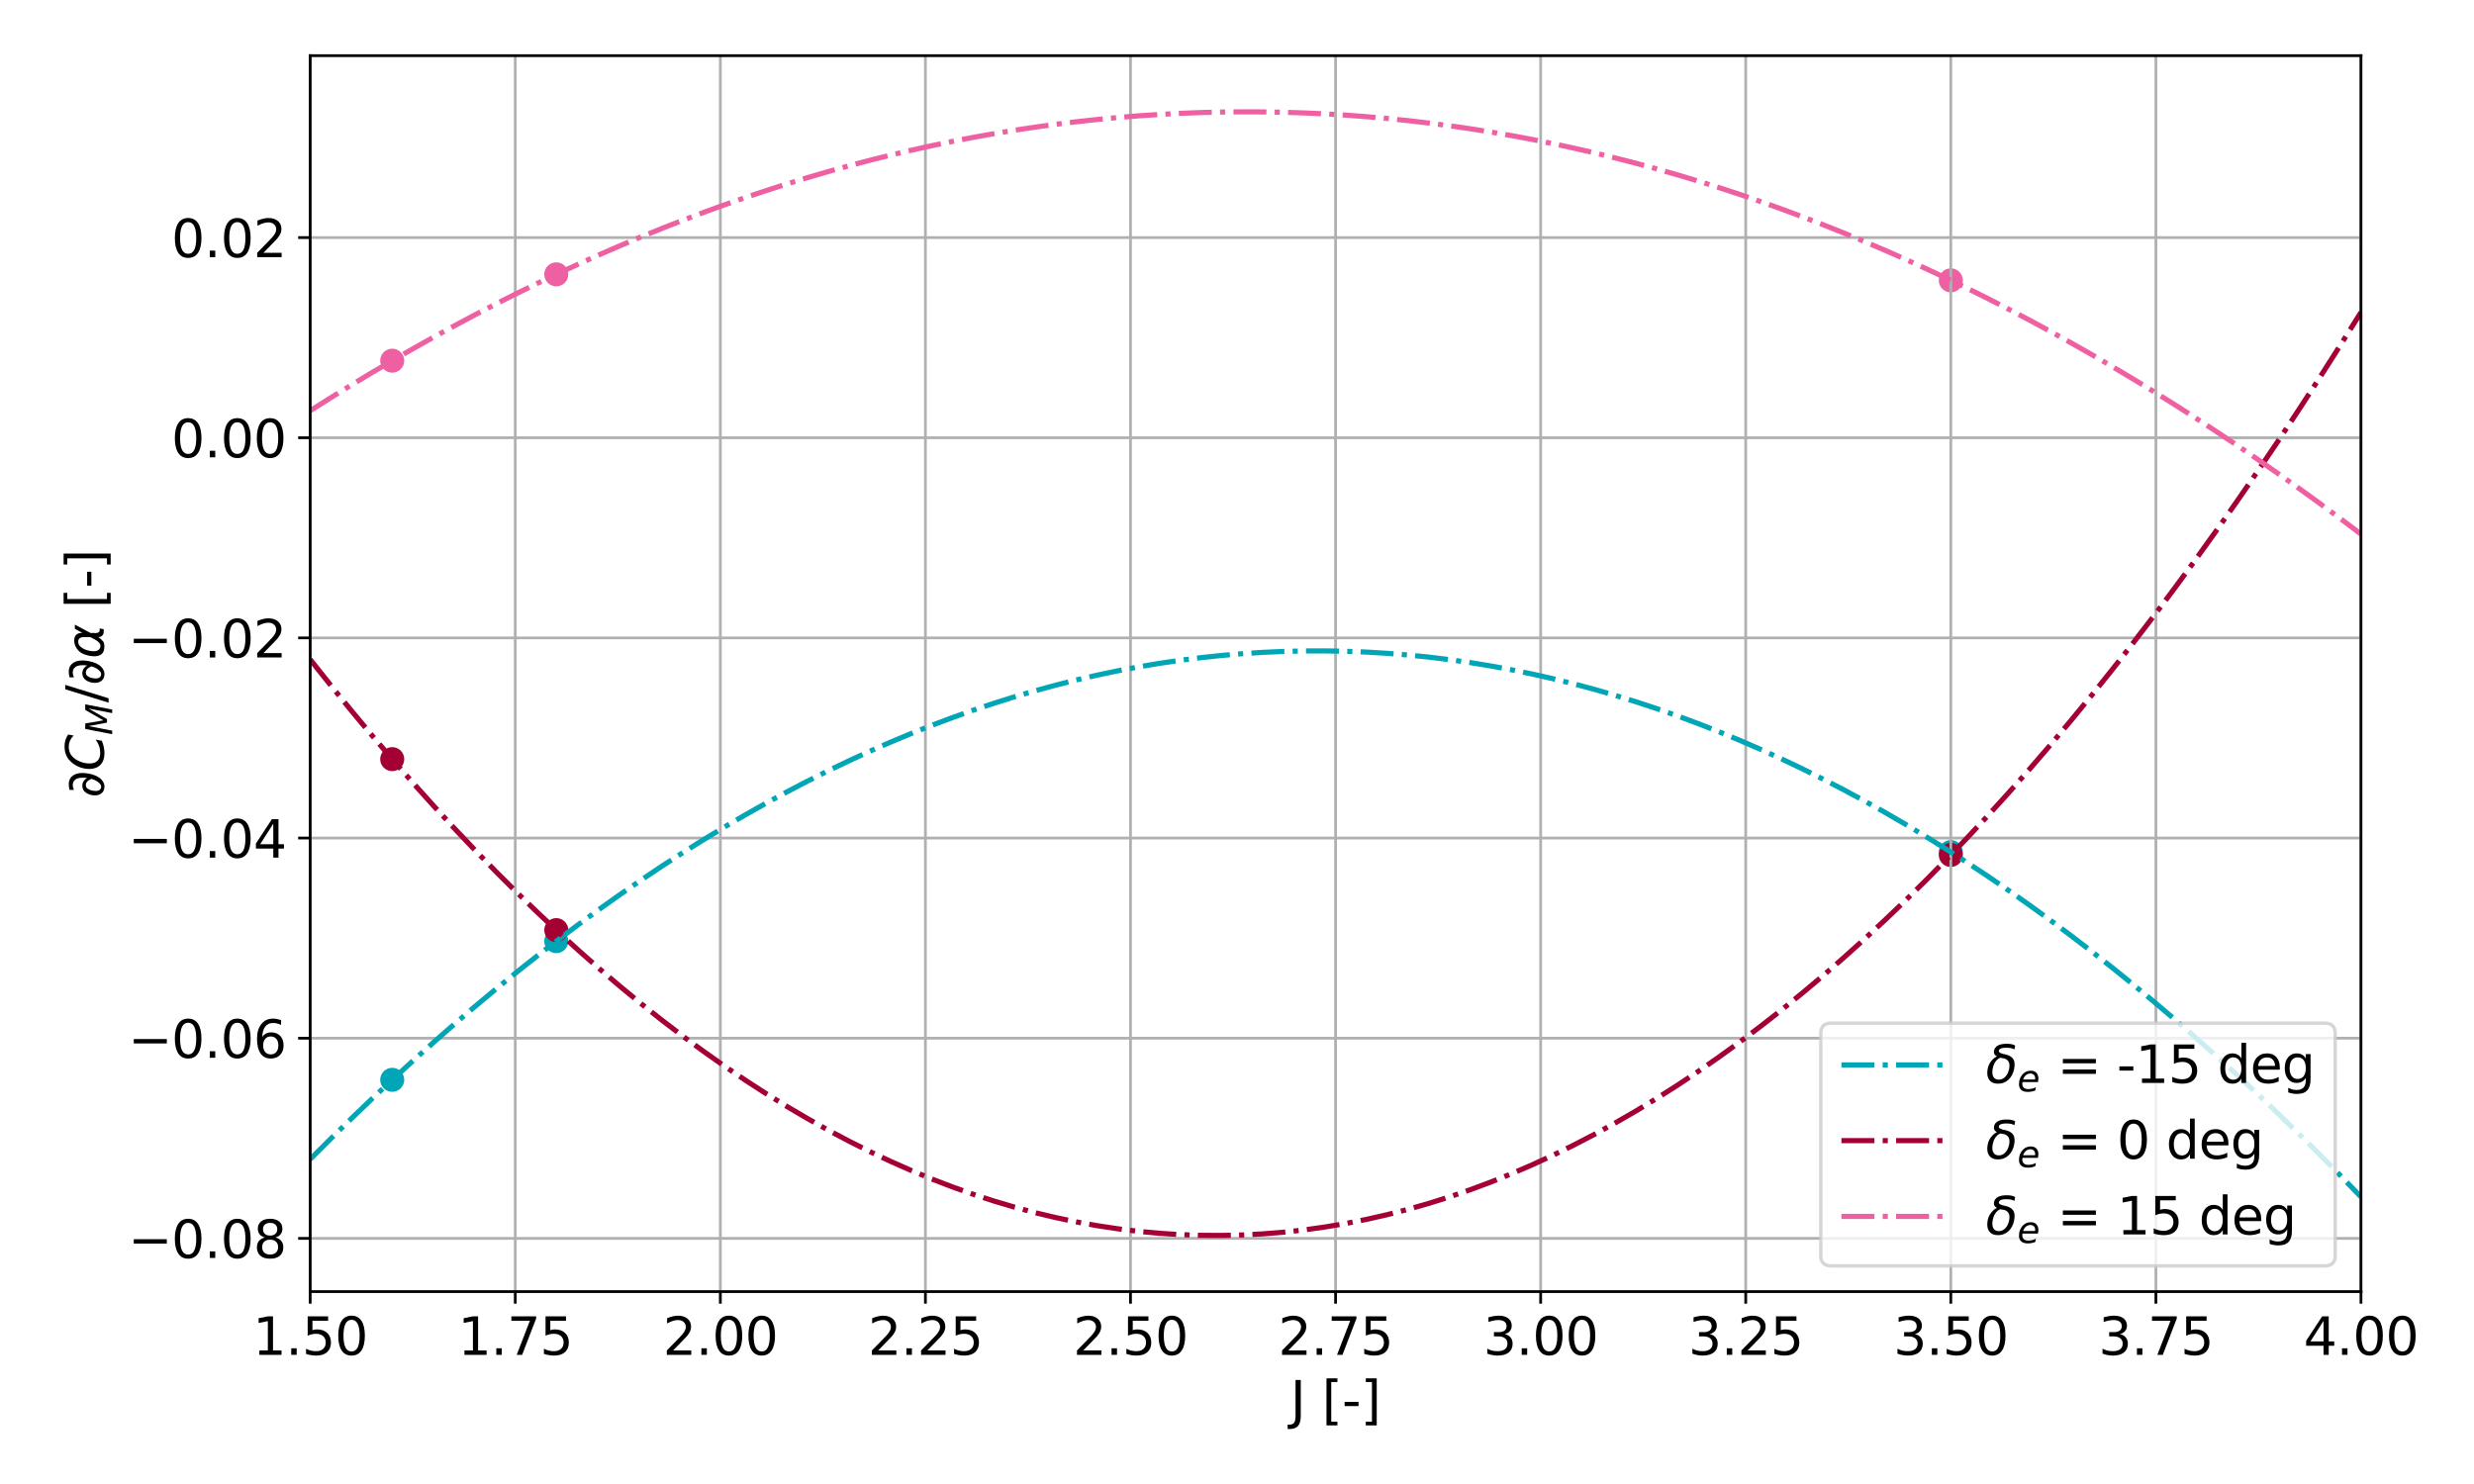 <?xml version="1.0" encoding="utf-8" standalone="no"?>
<!DOCTYPE svg PUBLIC "-//W3C//DTD SVG 1.1//EN"
  "http://www.w3.org/Graphics/SVG/1.1/DTD/svg11.dtd">
<svg xmlns:xlink="http://www.w3.org/1999/xlink" width="720pt" height="432pt" viewBox="0 0 720 432" xmlns="http://www.w3.org/2000/svg" version="1.1">
 <defs>
  <style type="text/css">*{stroke-linejoin: round; stroke-linecap: butt}</style>
 </defs>
 <g id="figure_1">
  <g id="patch_1">
   <path d="M 0 432 
L 720 432 
L 720 0 
L 0 0 
z
" style="fill: #ffffff"/>
  </g>
  <g id="axes_1">
   <g id="patch_2">
    <path d="M 90.272 376 
L 687.105 376 
L 687.105 16.2 
L 90.272 16.2 
z
" style="fill: #ffffff"/>
   </g>
   <g id="PathCollection_1">
    <defs>
     <path id="mc2e3647e6d" d="M 0 3 
C 0.796 3 1.559 2.684 2.121 2.121 
C 2.684 1.559 3 0.796 3 0 
C 3 -0.796 2.684 -1.559 2.121 -2.121 
C 1.559 -2.684 0.796 -3 0 -3 
C -0.796 -3 -1.559 -2.684 -2.121 -2.121 
C -2.684 -1.559 -3 -0.796 -3 0 
C -3 0.796 -2.684 1.559 -2.121 2.121 
C -1.559 2.684 -0.796 3 0 3 
z
" style="stroke: #00a6b6"/>
    </defs>
    <g clip-path="url(#pb1835d1deb)">
     <use xlink:href="#mc2e3647e6d" x="114.145" y="314.34" style="fill: #00a6b6; stroke: #00a6b6"/>
     <use xlink:href="#mc2e3647e6d" x="161.892" y="273.976" style="fill: #00a6b6; stroke: #00a6b6"/>
     <use xlink:href="#mc2e3647e6d" x="567.738" y="248.038" style="fill: #00a6b6; stroke: #00a6b6"/>
    </g>
   </g>
   <g id="PathCollection_2">
    <defs>
     <path id="m8d02eea5c9" d="M 0 3 
C 0.796 3 1.559 2.684 2.121 2.121 
C 2.684 1.559 3 0.796 3 0 
C 3 -0.796 2.684 -1.559 2.121 -2.121 
C 1.559 -2.684 0.796 -3 0 -3 
C -0.796 -3 -1.559 -2.684 -2.121 -2.121 
C -2.684 -1.559 -3 -0.796 -3 0 
C -3 0.796 -2.684 1.559 -2.121 2.121 
C -1.559 2.684 -0.796 3 0 3 
z
" style="stroke: #a50034"/>
    </defs>
    <g clip-path="url(#pb1835d1deb)">
     <use xlink:href="#m8d02eea5c9" x="114.145" y="220.987" style="fill: #a50034; stroke: #a50034"/>
     <use xlink:href="#m8d02eea5c9" x="161.892" y="270.762" style="fill: #a50034; stroke: #a50034"/>
     <use xlink:href="#m8d02eea5c9" x="567.738" y="248.882" style="fill: #a50034; stroke: #a50034"/>
    </g>
   </g>
   <g id="PathCollection_3">
    <defs>
     <path id="m1ea018c3d9" d="M 0 3 
C 0.796 3 1.559 2.684 2.121 2.121 
C 2.684 1.559 3 0.796 3 0 
C 3 -0.796 2.684 -1.559 2.121 -2.121 
C 1.559 -2.684 0.796 -3 0 -3 
C -0.796 -3 -1.559 -2.684 -2.121 -2.121 
C -2.684 -1.559 -3 -0.796 -3 0 
C -3 0.796 -2.684 1.559 -2.121 2.121 
C -1.559 2.684 -0.796 3 0 3 
z
" style="stroke: #ef60a3"/>
    </defs>
    <g clip-path="url(#pb1835d1deb)">
     <use xlink:href="#m1ea018c3d9" x="114.145" y="104.993" style="fill: #ef60a3; stroke: #ef60a3"/>
     <use xlink:href="#m1ea018c3d9" x="161.892" y="79.86" style="fill: #ef60a3; stroke: #ef60a3"/>
     <use xlink:href="#m1ea018c3d9" x="567.738" y="81.608" style="fill: #ef60a3; stroke: #ef60a3"/>
    </g>
   </g>
   <g id="matplotlib.axis_1">
    <g id="xtick_1">
     <g id="line2d_1">
      <path d="M 90.272 376 
L 90.272 16.2 
" clip-path="url(#pb1835d1deb)" style="fill: none; stroke: #b0b0b0; stroke-width: 0.8; stroke-linecap: square"/>
     </g>
     <g id="line2d_2">
      <defs>
       <path id="m241390b63d" d="M 0 0 
L 0 3.5 
" style="stroke: #000000; stroke-width: 0.8"/>
      </defs>
      <g>
       <use xlink:href="#m241390b63d" x="90.272" y="376" style="stroke: #000000; stroke-width: 0.8"/>
      </g>
     </g>
     <g id="text_1">
      <!-- 1.50 -->
      <g transform="translate(73.573 394.398) scale(0.15 -0.15)">
       <defs>
        <path id="DejaVuSans-31" d="M 794 531 
L 1825 531 
L 1825 4091 
L 703 3866 
L 703 4441 
L 1819 4666 
L 2450 4666 
L 2450 531 
L 3481 531 
L 3481 0 
L 794 0 
L 794 531 
z
" transform="scale(0.016)"/>
        <path id="DejaVuSans-2e" d="M 684 794 
L 1344 794 
L 1344 0 
L 684 0 
L 684 794 
z
" transform="scale(0.016)"/>
        <path id="DejaVuSans-35" d="M 691 4666 
L 3169 4666 
L 3169 4134 
L 1269 4134 
L 1269 2991 
Q 1406 3038 1543 3061 
Q 1681 3084 1819 3084 
Q 2600 3084 3056 2656 
Q 3513 2228 3513 1497 
Q 3513 744 3044 326 
Q 2575 -91 1722 -91 
Q 1428 -91 1123 -41 
Q 819 9 494 109 
L 494 744 
Q 775 591 1075 516 
Q 1375 441 1709 441 
Q 2250 441 2565 725 
Q 2881 1009 2881 1497 
Q 2881 1984 2565 2268 
Q 2250 2553 1709 2553 
Q 1456 2553 1204 2497 
Q 953 2441 691 2322 
L 691 4666 
z
" transform="scale(0.016)"/>
        <path id="DejaVuSans-30" d="M 2034 4250 
Q 1547 4250 1301 3770 
Q 1056 3291 1056 2328 
Q 1056 1369 1301 889 
Q 1547 409 2034 409 
Q 2525 409 2770 889 
Q 3016 1369 3016 2328 
Q 3016 3291 2770 3770 
Q 2525 4250 2034 4250 
z
M 2034 4750 
Q 2819 4750 3233 4129 
Q 3647 3509 3647 2328 
Q 3647 1150 3233 529 
Q 2819 -91 2034 -91 
Q 1250 -91 836 529 
Q 422 1150 422 2328 
Q 422 3509 836 4129 
Q 1250 4750 2034 4750 
z
" transform="scale(0.016)"/>
       </defs>
       <use xlink:href="#DejaVuSans-31"/>
       <use xlink:href="#DejaVuSans-2e" x="63.623"/>
       <use xlink:href="#DejaVuSans-35" x="95.41"/>
       <use xlink:href="#DejaVuSans-30" x="159.033"/>
      </g>
     </g>
    </g>
    <g id="xtick_2">
     <g id="line2d_3">
      <path d="M 149.955 376 
L 149.955 16.2 
" clip-path="url(#pb1835d1deb)" style="fill: none; stroke: #b0b0b0; stroke-width: 0.8; stroke-linecap: square"/>
     </g>
     <g id="line2d_4">
      <g>
       <use xlink:href="#m241390b63d" x="149.955" y="376" style="stroke: #000000; stroke-width: 0.8"/>
      </g>
     </g>
     <g id="text_2">
      <!-- 1.75 -->
      <g transform="translate(133.256 394.398) scale(0.15 -0.15)">
       <defs>
        <path id="DejaVuSans-37" d="M 525 4666 
L 3525 4666 
L 3525 4397 
L 1831 0 
L 1172 0 
L 2766 4134 
L 525 4134 
L 525 4666 
z
" transform="scale(0.016)"/>
       </defs>
       <use xlink:href="#DejaVuSans-31"/>
       <use xlink:href="#DejaVuSans-2e" x="63.623"/>
       <use xlink:href="#DejaVuSans-37" x="95.41"/>
       <use xlink:href="#DejaVuSans-35" x="159.033"/>
      </g>
     </g>
    </g>
    <g id="xtick_3">
     <g id="line2d_5">
      <path d="M 209.639 376 
L 209.639 16.2 
" clip-path="url(#pb1835d1deb)" style="fill: none; stroke: #b0b0b0; stroke-width: 0.8; stroke-linecap: square"/>
     </g>
     <g id="line2d_6">
      <g>
       <use xlink:href="#m241390b63d" x="209.639" y="376" style="stroke: #000000; stroke-width: 0.8"/>
      </g>
     </g>
     <g id="text_3">
      <!-- 2.00 -->
      <g transform="translate(192.939 394.398) scale(0.15 -0.15)">
       <defs>
        <path id="DejaVuSans-32" d="M 1228 531 
L 3431 531 
L 3431 0 
L 469 0 
L 469 531 
Q 828 903 1448 1529 
Q 2069 2156 2228 2338 
Q 2531 2678 2651 2914 
Q 2772 3150 2772 3378 
Q 2772 3750 2511 3984 
Q 2250 4219 1831 4219 
Q 1534 4219 1204 4116 
Q 875 4013 500 3803 
L 500 4441 
Q 881 4594 1212 4672 
Q 1544 4750 1819 4750 
Q 2544 4750 2975 4387 
Q 3406 4025 3406 3419 
Q 3406 3131 3298 2873 
Q 3191 2616 2906 2266 
Q 2828 2175 2409 1742 
Q 1991 1309 1228 531 
z
" transform="scale(0.016)"/>
       </defs>
       <use xlink:href="#DejaVuSans-32"/>
       <use xlink:href="#DejaVuSans-2e" x="63.623"/>
       <use xlink:href="#DejaVuSans-30" x="95.41"/>
       <use xlink:href="#DejaVuSans-30" x="159.033"/>
      </g>
     </g>
    </g>
    <g id="xtick_4">
     <g id="line2d_7">
      <path d="M 269.322 376 
L 269.322 16.2 
" clip-path="url(#pb1835d1deb)" style="fill: none; stroke: #b0b0b0; stroke-width: 0.8; stroke-linecap: square"/>
     </g>
     <g id="line2d_8">
      <g>
       <use xlink:href="#m241390b63d" x="269.322" y="376" style="stroke: #000000; stroke-width: 0.8"/>
      </g>
     </g>
     <g id="text_4">
      <!-- 2.25 -->
      <g transform="translate(252.623 394.398) scale(0.15 -0.15)">
       <use xlink:href="#DejaVuSans-32"/>
       <use xlink:href="#DejaVuSans-2e" x="63.623"/>
       <use xlink:href="#DejaVuSans-32" x="95.41"/>
       <use xlink:href="#DejaVuSans-35" x="159.033"/>
      </g>
     </g>
    </g>
    <g id="xtick_5">
     <g id="line2d_9">
      <path d="M 329.005 376 
L 329.005 16.2 
" clip-path="url(#pb1835d1deb)" style="fill: none; stroke: #b0b0b0; stroke-width: 0.8; stroke-linecap: square"/>
     </g>
     <g id="line2d_10">
      <g>
       <use xlink:href="#m241390b63d" x="329.005" y="376" style="stroke: #000000; stroke-width: 0.8"/>
      </g>
     </g>
     <g id="text_5">
      <!-- 2.50 -->
      <g transform="translate(312.306 394.398) scale(0.15 -0.15)">
       <use xlink:href="#DejaVuSans-32"/>
       <use xlink:href="#DejaVuSans-2e" x="63.623"/>
       <use xlink:href="#DejaVuSans-35" x="95.41"/>
       <use xlink:href="#DejaVuSans-30" x="159.033"/>
      </g>
     </g>
    </g>
    <g id="xtick_6">
     <g id="line2d_11">
      <path d="M 388.688 376 
L 388.688 16.2 
" clip-path="url(#pb1835d1deb)" style="fill: none; stroke: #b0b0b0; stroke-width: 0.8; stroke-linecap: square"/>
     </g>
     <g id="line2d_12">
      <g>
       <use xlink:href="#m241390b63d" x="388.688" y="376" style="stroke: #000000; stroke-width: 0.8"/>
      </g>
     </g>
     <g id="text_6">
      <!-- 2.75 -->
      <g transform="translate(371.989 394.398) scale(0.15 -0.15)">
       <use xlink:href="#DejaVuSans-32"/>
       <use xlink:href="#DejaVuSans-2e" x="63.623"/>
       <use xlink:href="#DejaVuSans-37" x="95.41"/>
       <use xlink:href="#DejaVuSans-35" x="159.033"/>
      </g>
     </g>
    </g>
    <g id="xtick_7">
     <g id="line2d_13">
      <path d="M 448.372 376 
L 448.372 16.2 
" clip-path="url(#pb1835d1deb)" style="fill: none; stroke: #b0b0b0; stroke-width: 0.8; stroke-linecap: square"/>
     </g>
     <g id="line2d_14">
      <g>
       <use xlink:href="#m241390b63d" x="448.372" y="376" style="stroke: #000000; stroke-width: 0.8"/>
      </g>
     </g>
     <g id="text_7">
      <!-- 3.00 -->
      <g transform="translate(431.673 394.398) scale(0.15 -0.15)">
       <defs>
        <path id="DejaVuSans-33" d="M 2597 2516 
Q 3050 2419 3304 2112 
Q 3559 1806 3559 1356 
Q 3559 666 3084 287 
Q 2609 -91 1734 -91 
Q 1441 -91 1130 -33 
Q 819 25 488 141 
L 488 750 
Q 750 597 1062 519 
Q 1375 441 1716 441 
Q 2309 441 2620 675 
Q 2931 909 2931 1356 
Q 2931 1769 2642 2001 
Q 2353 2234 1838 2234 
L 1294 2234 
L 1294 2753 
L 1863 2753 
Q 2328 2753 2575 2939 
Q 2822 3125 2822 3475 
Q 2822 3834 2567 4026 
Q 2313 4219 1838 4219 
Q 1578 4219 1281 4162 
Q 984 4106 628 3988 
L 628 4550 
Q 988 4650 1302 4700 
Q 1616 4750 1894 4750 
Q 2613 4750 3031 4423 
Q 3450 4097 3450 3541 
Q 3450 3153 3228 2886 
Q 3006 2619 2597 2516 
z
" transform="scale(0.016)"/>
       </defs>
       <use xlink:href="#DejaVuSans-33"/>
       <use xlink:href="#DejaVuSans-2e" x="63.623"/>
       <use xlink:href="#DejaVuSans-30" x="95.41"/>
       <use xlink:href="#DejaVuSans-30" x="159.033"/>
      </g>
     </g>
    </g>
    <g id="xtick_8">
     <g id="line2d_15">
      <path d="M 508.055 376 
L 508.055 16.2 
" clip-path="url(#pb1835d1deb)" style="fill: none; stroke: #b0b0b0; stroke-width: 0.8; stroke-linecap: square"/>
     </g>
     <g id="line2d_16">
      <g>
       <use xlink:href="#m241390b63d" x="508.055" y="376" style="stroke: #000000; stroke-width: 0.8"/>
      </g>
     </g>
     <g id="text_8">
      <!-- 3.25 -->
      <g transform="translate(491.356 394.398) scale(0.15 -0.15)">
       <use xlink:href="#DejaVuSans-33"/>
       <use xlink:href="#DejaVuSans-2e" x="63.623"/>
       <use xlink:href="#DejaVuSans-32" x="95.41"/>
       <use xlink:href="#DejaVuSans-35" x="159.033"/>
      </g>
     </g>
    </g>
    <g id="xtick_9">
     <g id="line2d_17">
      <path d="M 567.738 376 
L 567.738 16.2 
" clip-path="url(#pb1835d1deb)" style="fill: none; stroke: #b0b0b0; stroke-width: 0.8; stroke-linecap: square"/>
     </g>
     <g id="line2d_18">
      <g>
       <use xlink:href="#m241390b63d" x="567.738" y="376" style="stroke: #000000; stroke-width: 0.8"/>
      </g>
     </g>
     <g id="text_9">
      <!-- 3.50 -->
      <g transform="translate(551.039 394.398) scale(0.15 -0.15)">
       <use xlink:href="#DejaVuSans-33"/>
       <use xlink:href="#DejaVuSans-2e" x="63.623"/>
       <use xlink:href="#DejaVuSans-35" x="95.41"/>
       <use xlink:href="#DejaVuSans-30" x="159.033"/>
      </g>
     </g>
    </g>
    <g id="xtick_10">
     <g id="line2d_19">
      <path d="M 627.422 376 
L 627.422 16.2 
" clip-path="url(#pb1835d1deb)" style="fill: none; stroke: #b0b0b0; stroke-width: 0.8; stroke-linecap: square"/>
     </g>
     <g id="line2d_20">
      <g>
       <use xlink:href="#m241390b63d" x="627.422" y="376" style="stroke: #000000; stroke-width: 0.8"/>
      </g>
     </g>
     <g id="text_10">
      <!-- 3.75 -->
      <g transform="translate(610.722 394.398) scale(0.15 -0.15)">
       <use xlink:href="#DejaVuSans-33"/>
       <use xlink:href="#DejaVuSans-2e" x="63.623"/>
       <use xlink:href="#DejaVuSans-37" x="95.41"/>
       <use xlink:href="#DejaVuSans-35" x="159.033"/>
      </g>
     </g>
    </g>
    <g id="xtick_11">
     <g id="line2d_21">
      <path d="M 687.105 376 
L 687.105 16.2 
" clip-path="url(#pb1835d1deb)" style="fill: none; stroke: #b0b0b0; stroke-width: 0.8; stroke-linecap: square"/>
     </g>
     <g id="line2d_22">
      <g>
       <use xlink:href="#m241390b63d" x="687.105" y="376" style="stroke: #000000; stroke-width: 0.8"/>
      </g>
     </g>
     <g id="text_11">
      <!-- 4.00 -->
      <g transform="translate(670.406 394.398) scale(0.15 -0.15)">
       <defs>
        <path id="DejaVuSans-34" d="M 2419 4116 
L 825 1625 
L 2419 1625 
L 2419 4116 
z
M 2253 4666 
L 3047 4666 
L 3047 1625 
L 3713 1625 
L 3713 1100 
L 3047 1100 
L 3047 0 
L 2419 0 
L 2419 1100 
L 313 1100 
L 313 1709 
L 2253 4666 
z
" transform="scale(0.016)"/>
       </defs>
       <use xlink:href="#DejaVuSans-34"/>
       <use xlink:href="#DejaVuSans-2e" x="63.623"/>
       <use xlink:href="#DejaVuSans-30" x="95.41"/>
       <use xlink:href="#DejaVuSans-30" x="159.033"/>
      </g>
     </g>
    </g>
    <g id="text_12">
     <!-- J [-] -->
     <g transform="translate(375.534 412.915) scale(0.15 -0.15)">
      <defs>
       <path id="DejaVuSans-4a" d="M 628 4666 
L 1259 4666 
L 1259 325 
Q 1259 -519 939 -900 
Q 619 -1281 -91 -1281 
L -331 -1281 
L -331 -750 
L -134 -750 
Q 284 -750 456 -515 
Q 628 -281 628 325 
L 628 4666 
z
" transform="scale(0.016)"/>
       <path id="DejaVuSans-20" transform="scale(0.016)"/>
       <path id="DejaVuSans-5b" d="M 550 4863 
L 1875 4863 
L 1875 4416 
L 1125 4416 
L 1125 -397 
L 1875 -397 
L 1875 -844 
L 550 -844 
L 550 4863 
z
" transform="scale(0.016)"/>
       <path id="DejaVuSans-2d" d="M 313 2009 
L 1997 2009 
L 1997 1497 
L 313 1497 
L 313 2009 
z
" transform="scale(0.016)"/>
       <path id="DejaVuSans-5d" d="M 1947 4863 
L 1947 -844 
L 622 -844 
L 622 -397 
L 1369 -397 
L 1369 4416 
L 622 4416 
L 622 4863 
L 1947 4863 
z
" transform="scale(0.016)"/>
      </defs>
      <use xlink:href="#DejaVuSans-4a"/>
      <use xlink:href="#DejaVuSans-20" x="29.492"/>
      <use xlink:href="#DejaVuSans-5b" x="61.279"/>
      <use xlink:href="#DejaVuSans-2d" x="100.293"/>
      <use xlink:href="#DejaVuSans-5d" x="136.377"/>
     </g>
    </g>
   </g>
   <g id="matplotlib.axis_2">
    <g id="ytick_1">
     <g id="line2d_23">
      <path d="M 90.272 360.493 
L 687.105 360.493 
" clip-path="url(#pb1835d1deb)" style="fill: none; stroke: #b0b0b0; stroke-width: 0.8; stroke-linecap: square"/>
     </g>
     <g id="line2d_24">
      <defs>
       <path id="mfce6468389" d="M 0 0 
L -3.5 0 
" style="stroke: #000000; stroke-width: 0.8"/>
      </defs>
      <g>
       <use xlink:href="#mfce6468389" x="90.272" y="360.493" style="stroke: #000000; stroke-width: 0.8"/>
      </g>
     </g>
     <g id="text_13">
      <!-- −0.08 -->
      <g transform="translate(37.304 366.192) scale(0.15 -0.15)">
       <defs>
        <path id="DejaVuSans-2212" d="M 678 2272 
L 4684 2272 
L 4684 1741 
L 678 1741 
L 678 2272 
z
" transform="scale(0.016)"/>
        <path id="DejaVuSans-38" d="M 2034 2216 
Q 1584 2216 1326 1975 
Q 1069 1734 1069 1313 
Q 1069 891 1326 650 
Q 1584 409 2034 409 
Q 2484 409 2743 651 
Q 3003 894 3003 1313 
Q 3003 1734 2745 1975 
Q 2488 2216 2034 2216 
z
M 1403 2484 
Q 997 2584 770 2862 
Q 544 3141 544 3541 
Q 544 4100 942 4425 
Q 1341 4750 2034 4750 
Q 2731 4750 3128 4425 
Q 3525 4100 3525 3541 
Q 3525 3141 3298 2862 
Q 3072 2584 2669 2484 
Q 3125 2378 3379 2068 
Q 3634 1759 3634 1313 
Q 3634 634 3220 271 
Q 2806 -91 2034 -91 
Q 1263 -91 848 271 
Q 434 634 434 1313 
Q 434 1759 690 2068 
Q 947 2378 1403 2484 
z
M 1172 3481 
Q 1172 3119 1398 2916 
Q 1625 2713 2034 2713 
Q 2441 2713 2670 2916 
Q 2900 3119 2900 3481 
Q 2900 3844 2670 4047 
Q 2441 4250 2034 4250 
Q 1625 4250 1398 4047 
Q 1172 3844 1172 3481 
z
" transform="scale(0.016)"/>
       </defs>
       <use xlink:href="#DejaVuSans-2212"/>
       <use xlink:href="#DejaVuSans-30" x="83.789"/>
       <use xlink:href="#DejaVuSans-2e" x="147.412"/>
       <use xlink:href="#DejaVuSans-30" x="179.199"/>
       <use xlink:href="#DejaVuSans-38" x="242.822"/>
      </g>
     </g>
    </g>
    <g id="ytick_2">
     <g id="line2d_25">
      <path d="M 90.272 302.227 
L 687.105 302.227 
" clip-path="url(#pb1835d1deb)" style="fill: none; stroke: #b0b0b0; stroke-width: 0.8; stroke-linecap: square"/>
     </g>
     <g id="line2d_26">
      <g>
       <use xlink:href="#mfce6468389" x="90.272" y="302.227" style="stroke: #000000; stroke-width: 0.8"/>
      </g>
     </g>
     <g id="text_14">
      <!-- −0.06 -->
      <g transform="translate(37.304 307.926) scale(0.15 -0.15)">
       <defs>
        <path id="DejaVuSans-36" d="M 2113 2584 
Q 1688 2584 1439 2293 
Q 1191 2003 1191 1497 
Q 1191 994 1439 701 
Q 1688 409 2113 409 
Q 2538 409 2786 701 
Q 3034 994 3034 1497 
Q 3034 2003 2786 2293 
Q 2538 2584 2113 2584 
z
M 3366 4563 
L 3366 3988 
Q 3128 4100 2886 4159 
Q 2644 4219 2406 4219 
Q 1781 4219 1451 3797 
Q 1122 3375 1075 2522 
Q 1259 2794 1537 2939 
Q 1816 3084 2150 3084 
Q 2853 3084 3261 2657 
Q 3669 2231 3669 1497 
Q 3669 778 3244 343 
Q 2819 -91 2113 -91 
Q 1303 -91 875 529 
Q 447 1150 447 2328 
Q 447 3434 972 4092 
Q 1497 4750 2381 4750 
Q 2619 4750 2861 4703 
Q 3103 4656 3366 4563 
z
" transform="scale(0.016)"/>
       </defs>
       <use xlink:href="#DejaVuSans-2212"/>
       <use xlink:href="#DejaVuSans-30" x="83.789"/>
       <use xlink:href="#DejaVuSans-2e" x="147.412"/>
       <use xlink:href="#DejaVuSans-30" x="179.199"/>
       <use xlink:href="#DejaVuSans-36" x="242.822"/>
      </g>
     </g>
    </g>
    <g id="ytick_3">
     <g id="line2d_27">
      <path d="M 90.272 243.961 
L 687.105 243.961 
" clip-path="url(#pb1835d1deb)" style="fill: none; stroke: #b0b0b0; stroke-width: 0.8; stroke-linecap: square"/>
     </g>
     <g id="line2d_28">
      <g>
       <use xlink:href="#mfce6468389" x="90.272" y="243.961" style="stroke: #000000; stroke-width: 0.8"/>
      </g>
     </g>
     <g id="text_15">
      <!-- −0.04 -->
      <g transform="translate(37.304 249.66) scale(0.15 -0.15)">
       <use xlink:href="#DejaVuSans-2212"/>
       <use xlink:href="#DejaVuSans-30" x="83.789"/>
       <use xlink:href="#DejaVuSans-2e" x="147.412"/>
       <use xlink:href="#DejaVuSans-30" x="179.199"/>
       <use xlink:href="#DejaVuSans-34" x="242.822"/>
      </g>
     </g>
    </g>
    <g id="ytick_4">
     <g id="line2d_29">
      <path d="M 90.272 185.695 
L 687.105 185.695 
" clip-path="url(#pb1835d1deb)" style="fill: none; stroke: #b0b0b0; stroke-width: 0.8; stroke-linecap: square"/>
     </g>
     <g id="line2d_30">
      <g>
       <use xlink:href="#mfce6468389" x="90.272" y="185.695" style="stroke: #000000; stroke-width: 0.8"/>
      </g>
     </g>
     <g id="text_16">
      <!-- −0.02 -->
      <g transform="translate(37.304 191.394) scale(0.15 -0.15)">
       <use xlink:href="#DejaVuSans-2212"/>
       <use xlink:href="#DejaVuSans-30" x="83.789"/>
       <use xlink:href="#DejaVuSans-2e" x="147.412"/>
       <use xlink:href="#DejaVuSans-30" x="179.199"/>
       <use xlink:href="#DejaVuSans-32" x="242.822"/>
      </g>
     </g>
    </g>
    <g id="ytick_5">
     <g id="line2d_31">
      <path d="M 90.272 127.429 
L 687.105 127.429 
" clip-path="url(#pb1835d1deb)" style="fill: none; stroke: #b0b0b0; stroke-width: 0.8; stroke-linecap: square"/>
     </g>
     <g id="line2d_32">
      <g>
       <use xlink:href="#mfce6468389" x="90.272" y="127.429" style="stroke: #000000; stroke-width: 0.8"/>
      </g>
     </g>
     <g id="text_17">
      <!-- 0.00 -->
      <g transform="translate(49.874 133.128) scale(0.15 -0.15)">
       <use xlink:href="#DejaVuSans-30"/>
       <use xlink:href="#DejaVuSans-2e" x="63.623"/>
       <use xlink:href="#DejaVuSans-30" x="95.41"/>
       <use xlink:href="#DejaVuSans-30" x="159.033"/>
      </g>
     </g>
    </g>
    <g id="ytick_6">
     <g id="line2d_33">
      <path d="M 90.272 69.163 
L 687.105 69.163 
" clip-path="url(#pb1835d1deb)" style="fill: none; stroke: #b0b0b0; stroke-width: 0.8; stroke-linecap: square"/>
     </g>
     <g id="line2d_34">
      <g>
       <use xlink:href="#mfce6468389" x="90.272" y="69.163" style="stroke: #000000; stroke-width: 0.8"/>
      </g>
     </g>
     <g id="text_18">
      <!-- 0.02 -->
      <g transform="translate(49.874 74.862) scale(0.15 -0.15)">
       <use xlink:href="#DejaVuSans-30"/>
       <use xlink:href="#DejaVuSans-2e" x="63.623"/>
       <use xlink:href="#DejaVuSans-30" x="95.41"/>
       <use xlink:href="#DejaVuSans-32" x="159.033"/>
      </g>
     </g>
    </g>
    <g id="text_19">
     <!-- $\partial C_M/ \partial \alpha$ [-] -->
     <g transform="translate(30.184 232.25) rotate(-90) scale(0.15 -0.15)">
      <defs>
       <path id="DejaVuSans-2202" d="M 1366 -91 
Q 925 -91 638 175 
Q 297 491 297 1063 
Q 297 1656 597 2119 
Q 906 2594 1463 2594 
Q 1828 2594 2116 2366 
Q 2284 2231 2400 2006 
Q 2441 2259 2441 2547 
Q 2441 2969 2341 3213 
Q 2119 3753 1531 3753 
Q 1309 3753 966 3616 
L 966 4141 
Q 1328 4238 1653 4238 
Q 2491 4238 2847 3469 
Q 3013 3106 3013 2566 
Q 3013 2213 2934 1803 
Q 2738 778 2228 291 
Q 1828 -91 1366 -91 
z
M 831 969 
Q 831 656 969 488 
Q 1116 309 1341 309 
Q 1541 309 1700 450 
Q 1925 644 2091 959 
Q 2228 1219 2297 1497 
Q 2019 2169 1538 2169 
Q 1125 2169 944 1625 
Q 831 1288 831 969 
z
" transform="scale(0.016)"/>
       <path id="DejaVuSans-Oblique-43" d="M 4447 4306 
L 4319 3641 
Q 4019 3944 3683 4091 
Q 3347 4238 2956 4238 
Q 2422 4238 2017 3981 
Q 1613 3725 1319 3200 
Q 1131 2863 1032 2486 
Q 934 2109 934 1728 
Q 934 1091 1264 756 
Q 1594 422 2222 422 
Q 2656 422 3056 561 
Q 3456 700 3834 978 
L 3688 231 
Q 3316 72 2936 -9 
Q 2556 -91 2175 -91 
Q 1278 -91 773 396 
Q 269 884 269 1753 
Q 269 2309 461 2846 
Q 653 3384 1013 3828 
Q 1394 4300 1883 4525 
Q 2372 4750 3022 4750 
Q 3422 4750 3780 4639 
Q 4138 4528 4447 4306 
z
" transform="scale(0.016)"/>
       <path id="DejaVuSans-Oblique-4d" d="M 1081 4666 
L 2028 4666 
L 2572 1522 
L 4378 4666 
L 5350 4666 
L 4441 0 
L 3828 0 
L 4622 4091 
L 2791 897 
L 2175 897 
L 1581 4103 
L 788 0 
L 172 0 
L 1081 4666 
z
" transform="scale(0.016)"/>
       <path id="DejaVuSans-2f" d="M 1625 4666 
L 2156 4666 
L 531 -594 
L 0 -594 
L 1625 4666 
z
" transform="scale(0.016)"/>
       <path id="DejaVuSans-Oblique-3b1" d="M 2619 1628 
L 2622 2350 
Q 2625 3088 2069 3091 
Q 1653 3094 1394 2747 
Q 1069 2319 959 1747 
Q 825 1059 994 731 
Q 1169 397 1547 397 
Q 1966 397 2319 1063 
L 2619 1628 
z
M 2166 3578 
Q 3141 3594 3128 2584 
Q 3128 2584 3616 3500 
L 4128 3500 
L 3119 1603 
L 3109 919 
Q 3109 766 3194 638 
Q 3291 488 3391 488 
L 3669 488 
L 3575 0 
L 3228 0 
Q 2934 0 2722 263 
Q 2622 394 2619 669 
Q 2416 334 2066 50 
Q 1900 -81 1453 -78 
Q 722 -72 456 397 
Q 184 884 353 1747 
Q 534 2675 1009 3097 
Q 1544 3569 2166 3578 
z
" transform="scale(0.016)"/>
      </defs>
      <use xlink:href="#DejaVuSans-2202" transform="translate(0 0.016)"/>
      <use xlink:href="#DejaVuSans-Oblique-43" transform="translate(51.709 0.016)"/>
      <use xlink:href="#DejaVuSans-Oblique-4d" transform="translate(121.533 -16.391) scale(0.7)"/>
      <use xlink:href="#DejaVuSans-2f" transform="translate(184.663 0.016)"/>
      <use xlink:href="#DejaVuSans-2202" transform="translate(218.354 0.016)"/>
      <use xlink:href="#DejaVuSans-Oblique-3b1" transform="translate(270.063 0.016)"/>
      <use xlink:href="#DejaVuSans-20" transform="translate(335.981 0.016)"/>
      <use xlink:href="#DejaVuSans-5b" transform="translate(367.769 0.016)"/>
      <use xlink:href="#DejaVuSans-2d" transform="translate(406.782 0.016)"/>
      <use xlink:href="#DejaVuSans-5d" transform="translate(442.866 0.016)"/>
     </g>
    </g>
   </g>
   <g id="line2d_35">
    <path d="M 90.272 337.468 
L 96.301 331.442 
L 102.329 325.542 
L 108.358 319.767 
L 114.386 314.117 
L 120.415 308.592 
L 126.444 303.192 
L 132.472 297.918 
L 138.501 292.769 
L 144.53 287.745 
L 150.558 282.847 
L 156.587 278.073 
L 162.615 273.425 
L 168.644 268.902 
L 174.673 264.505 
L 180.701 260.232 
L 186.73 256.085 
L 192.758 252.063 
L 198.787 248.166 
L 204.816 244.395 
L 210.844 240.748 
L 216.873 237.227 
L 222.902 233.831 
L 228.93 230.561 
L 234.959 227.415 
L 240.987 224.395 
L 247.016 221.5 
L 253.045 218.731 
L 259.073 216.086 
L 265.102 213.567 
L 271.13 211.173 
L 277.159 208.904 
L 283.188 206.761 
L 289.216 204.742 
L 295.245 202.849 
L 301.274 201.081 
L 307.302 199.439 
L 313.331 197.921 
L 319.359 196.529 
L 325.388 195.262 
L 331.417 194.121 
L 337.445 193.104 
L 343.474 192.213 
L 349.502 191.447 
L 355.531 190.806 
L 361.56 190.291 
L 367.588 189.9 
L 373.617 189.635 
L 379.646 189.495 
L 385.674 189.481 
L 391.703 189.591 
L 397.731 189.827 
L 403.76 190.188 
L 409.789 190.675 
L 415.817 191.286 
L 421.846 192.023 
L 427.875 192.885 
L 433.903 193.872 
L 439.932 194.985 
L 445.96 196.222 
L 451.989 197.585 
L 458.018 199.073 
L 464.046 200.687 
L 470.075 202.425 
L 476.103 204.289 
L 482.132 206.278 
L 488.161 208.393 
L 494.189 210.632 
L 500.218 212.997 
L 506.247 215.487 
L 512.275 218.102 
L 518.304 220.842 
L 524.332 223.708 
L 530.361 226.699 
L 536.39 229.815 
L 542.418 233.057 
L 548.447 236.423 
L 554.475 239.915 
L 560.504 243.532 
L 566.533 247.274 
L 572.561 251.142 
L 578.59 255.135 
L 584.619 259.253 
L 590.647 263.496 
L 596.676 267.864 
L 602.704 272.358 
L 608.733 276.977 
L 614.762 281.721 
L 620.79 286.59 
L 626.819 291.585 
L 632.847 296.705 
L 638.876 301.95 
L 644.905 307.32 
L 650.933 312.816 
L 656.962 318.436 
L 662.991 324.182 
L 669.019 330.053 
L 675.048 336.05 
L 681.076 342.172 
L 687.105 348.418 
" clip-path="url(#pb1835d1deb)" style="fill: none; stroke-dasharray: 9.6,2.4,1.5,2.4; stroke-dashoffset: 0; stroke: #00a6b6; stroke-width: 1.5"/>
   </g>
   <g id="line2d_36">
    <path d="M 90.272 191.967 
L 96.301 199.556 
L 102.329 206.968 
L 108.358 214.205 
L 114.386 221.266 
L 120.415 228.152 
L 126.444 234.862 
L 132.472 241.396 
L 138.501 247.754 
L 144.53 253.937 
L 150.558 259.944 
L 156.587 265.776 
L 162.615 271.431 
L 168.644 276.911 
L 174.673 282.215 
L 180.701 287.344 
L 186.73 292.297 
L 192.758 297.074 
L 198.787 301.676 
L 204.816 306.101 
L 210.844 310.352 
L 216.873 314.426 
L 222.902 318.325 
L 228.93 322.048 
L 234.959 325.595 
L 240.987 328.967 
L 247.016 332.163 
L 253.045 335.183 
L 259.073 338.027 
L 265.102 340.696 
L 271.13 343.189 
L 277.159 345.507 
L 283.188 347.649 
L 289.216 349.615 
L 295.245 351.405 
L 301.274 353.02 
L 307.302 354.459 
L 313.331 355.722 
L 319.359 356.81 
L 325.388 357.721 
L 331.417 358.458 
L 337.445 359.018 
L 343.474 359.403 
L 349.502 359.612 
L 355.531 359.645 
L 361.56 359.503 
L 367.588 359.185 
L 373.617 358.692 
L 379.646 358.022 
L 385.674 357.177 
L 391.703 356.156 
L 397.731 354.96 
L 403.76 353.588 
L 409.789 352.04 
L 415.817 350.316 
L 421.846 348.417 
L 427.875 346.342 
L 433.903 344.091 
L 439.932 341.665 
L 445.96 339.063 
L 451.989 336.285 
L 458.018 333.332 
L 464.046 330.203 
L 470.075 326.898 
L 476.103 323.418 
L 482.132 319.761 
L 488.161 315.929 
L 494.189 311.922 
L 500.218 307.739 
L 506.247 303.38 
L 512.275 298.845 
L 518.304 294.134 
L 524.332 289.248 
L 530.361 284.187 
L 536.39 278.949 
L 542.418 273.536 
L 548.447 267.947 
L 554.475 262.183 
L 560.504 256.242 
L 566.533 250.126 
L 572.561 243.835 
L 578.59 237.367 
L 584.619 230.724 
L 590.647 223.906 
L 596.676 216.911 
L 602.704 209.741 
L 608.733 202.395 
L 614.762 194.874 
L 620.79 187.177 
L 626.819 179.304 
L 632.847 171.255 
L 638.876 163.031 
L 644.905 154.631 
L 650.933 146.055 
L 656.962 137.304 
L 662.991 128.377 
L 669.019 119.274 
L 675.048 109.995 
L 681.076 100.541 
L 687.105 90.911 
" clip-path="url(#pb1835d1deb)" style="fill: none; stroke-dasharray: 9.6,2.4,1.5,2.4; stroke-dashoffset: 0; stroke: #a50034; stroke-width: 1.5"/>
   </g>
   <g id="line2d_37">
    <path d="M 90.272 119.56 
L 96.301 115.756 
L 102.329 112.036 
L 108.358 108.402 
L 114.386 104.853 
L 120.415 101.388 
L 126.444 98.009 
L 132.472 94.715 
L 138.501 91.506 
L 144.53 88.382 
L 150.558 85.343 
L 156.587 82.389 
L 162.615 79.52 
L 168.644 76.736 
L 174.673 74.037 
L 180.701 71.423 
L 186.73 68.894 
L 192.758 66.451 
L 198.787 64.092 
L 204.816 61.818 
L 210.844 59.63 
L 216.873 57.526 
L 222.902 55.508 
L 228.93 53.574 
L 234.959 51.726 
L 240.987 49.962 
L 247.016 48.284 
L 253.045 46.691 
L 259.073 45.183 
L 265.102 43.759 
L 271.13 42.421 
L 277.159 41.168 
L 283.188 40 
L 289.216 38.917 
L 295.245 37.919 
L 301.274 37.006 
L 307.302 36.178 
L 313.331 35.436 
L 319.359 34.778 
L 325.388 34.205 
L 331.417 33.717 
L 337.445 33.315 
L 343.474 32.997 
L 349.502 32.765 
L 355.531 32.617 
L 361.56 32.555 
L 367.588 32.577 
L 373.617 32.685 
L 379.646 32.877 
L 385.674 33.155 
L 391.703 33.518 
L 397.731 33.966 
L 403.76 34.499 
L 409.789 35.116 
L 415.817 35.819 
L 421.846 36.607 
L 427.875 37.48 
L 433.903 38.438 
L 439.932 39.482 
L 445.96 40.61 
L 451.989 41.823 
L 458.018 43.121 
L 464.046 44.504 
L 470.075 45.973 
L 476.103 47.526 
L 482.132 49.165 
L 488.161 50.888 
L 494.189 52.697 
L 500.218 54.59 
L 506.247 56.569 
L 512.275 58.632 
L 518.304 60.781 
L 524.332 63.015 
L 530.361 65.334 
L 536.39 67.737 
L 542.418 70.226 
L 548.447 72.8 
L 554.475 75.459 
L 560.504 78.203 
L 566.533 81.032 
L 572.561 83.946 
L 578.59 86.946 
L 584.619 90.03 
L 590.647 93.199 
L 596.676 96.453 
L 602.704 99.793 
L 608.733 103.217 
L 614.762 106.726 
L 620.79 110.321 
L 626.819 114 
L 632.847 117.765 
L 638.876 121.614 
L 644.905 125.549 
L 650.933 129.569 
L 656.962 133.673 
L 662.991 137.863 
L 669.019 142.138 
L 675.048 146.498 
L 681.076 150.943 
L 687.105 155.473 
" clip-path="url(#pb1835d1deb)" style="fill: none; stroke-dasharray: 9.6,2.4,1.5,2.4; stroke-dashoffset: 0; stroke: #ef60a3; stroke-width: 1.5"/>
   </g>
   <g id="patch_3">
    <path d="M 90.272 376 
L 90.272 16.2 
" style="fill: none; stroke: #000000; stroke-width: 0.8; stroke-linejoin: miter; stroke-linecap: square"/>
   </g>
   <g id="patch_4">
    <path d="M 687.105 376 
L 687.105 16.2 
" style="fill: none; stroke: #000000; stroke-width: 0.8; stroke-linejoin: miter; stroke-linecap: square"/>
   </g>
   <g id="patch_5">
    <path d="M 90.272 376 
L 687.105 376 
" style="fill: none; stroke: #000000; stroke-width: 0.8; stroke-linejoin: miter; stroke-linecap: square"/>
   </g>
   <g id="patch_6">
    <path d="M 90.272 16.2 
L 687.105 16.2 
" style="fill: none; stroke: #000000; stroke-width: 0.8; stroke-linejoin: miter; stroke-linecap: square"/>
   </g>
   <g id="legend_1">
    <g id="patch_7">
     <path d="M 532.905 368.5 
L 676.605 368.5 
Q 679.605 368.5 679.605 365.5 
L 679.605 300.85 
Q 679.605 297.85 676.605 297.85 
L 532.905 297.85 
Q 529.905 297.85 529.905 300.85 
L 529.905 365.5 
Q 529.905 368.5 532.905 368.5 
z
" style="fill: #ffffff; opacity: 0.8; stroke: #cccccc; stroke-linejoin: miter"/>
    </g>
    <g id="line2d_38">
     <path d="M 535.905 310 
L 550.905 310 
L 565.905 310 
" style="fill: none; stroke-dasharray: 9.6,2.4,1.5,2.4; stroke-dashoffset: 0; stroke: #00a6b6; stroke-width: 1.5"/>
    </g>
    <g id="text_20">
     <!-- $\delta_e$ = -15 deg -->
     <g transform="translate(577.905 315.25) scale(0.15 -0.15)">
      <defs>
       <path id="DejaVuSans-Oblique-3b4" d="M 3472 4053 
Q 3197 4272 2450 4272 
Q 1659 4272 1588 3906 
Q 1531 3619 2328 3469 
Q 2953 3353 3253 3003 
Q 3616 2581 3447 1716 
Q 3284 888 2763 400 
Q 2238 -91 1488 -91 
Q 741 -91 406 400 
Q 72 888 241 1747 
Q 363 2384 891 2900 
Q 1097 3100 1353 3213 
Q 913 3459 1000 3900 
Q 1166 4750 2544 4750 
Q 3234 4750 3566 4531 
L 3472 4053 
z
M 1753 3056 
Q 1525 2966 1306 2738 
Q 969 2384 847 1747 
Q 722 1113 919 756 
Q 1119 397 1584 397 
Q 2044 397 2381 759 
Q 2722 1122 2838 1716 
Q 2956 2338 2731 2638 
Q 2491 2959 2103 2994 
Q 1906 3013 1753 3056 
z
" transform="scale(0.016)"/>
       <path id="DejaVuSans-Oblique-65" d="M 3078 2063 
Q 3088 2113 3092 2166 
Q 3097 2219 3097 2272 
Q 3097 2653 2873 2875 
Q 2650 3097 2266 3097 
Q 1838 3097 1509 2826 
Q 1181 2556 1013 2059 
L 3078 2063 
z
M 3578 1613 
L 903 1613 
Q 884 1494 878 1425 
Q 872 1356 872 1306 
Q 872 872 1139 634 
Q 1406 397 1894 397 
Q 2269 397 2603 481 
Q 2938 566 3225 728 
L 3116 159 
Q 2806 34 2476 -28 
Q 2147 -91 1806 -91 
Q 1078 -91 686 257 
Q 294 606 294 1247 
Q 294 1794 489 2264 
Q 684 2734 1063 3103 
Q 1306 3334 1642 3459 
Q 1978 3584 2356 3584 
Q 2950 3584 3301 3228 
Q 3653 2872 3653 2272 
Q 3653 2128 3634 1964 
Q 3616 1800 3578 1613 
z
" transform="scale(0.016)"/>
       <path id="DejaVuSans-3d" d="M 678 2906 
L 4684 2906 
L 4684 2381 
L 678 2381 
L 678 2906 
z
M 678 1631 
L 4684 1631 
L 4684 1100 
L 678 1100 
L 678 1631 
z
" transform="scale(0.016)"/>
       <path id="DejaVuSans-64" d="M 2906 2969 
L 2906 4863 
L 3481 4863 
L 3481 0 
L 2906 0 
L 2906 525 
Q 2725 213 2448 61 
Q 2172 -91 1784 -91 
Q 1150 -91 751 415 
Q 353 922 353 1747 
Q 353 2572 751 3078 
Q 1150 3584 1784 3584 
Q 2172 3584 2448 3432 
Q 2725 3281 2906 2969 
z
M 947 1747 
Q 947 1113 1208 752 
Q 1469 391 1925 391 
Q 2381 391 2643 752 
Q 2906 1113 2906 1747 
Q 2906 2381 2643 2742 
Q 2381 3103 1925 3103 
Q 1469 3103 1208 2742 
Q 947 2381 947 1747 
z
" transform="scale(0.016)"/>
       <path id="DejaVuSans-65" d="M 3597 1894 
L 3597 1613 
L 953 1613 
Q 991 1019 1311 708 
Q 1631 397 2203 397 
Q 2534 397 2845 478 
Q 3156 559 3463 722 
L 3463 178 
Q 3153 47 2828 -22 
Q 2503 -91 2169 -91 
Q 1331 -91 842 396 
Q 353 884 353 1716 
Q 353 2575 817 3079 
Q 1281 3584 2069 3584 
Q 2775 3584 3186 3129 
Q 3597 2675 3597 1894 
z
M 3022 2063 
Q 3016 2534 2758 2815 
Q 2500 3097 2075 3097 
Q 1594 3097 1305 2825 
Q 1016 2553 972 2059 
L 3022 2063 
z
" transform="scale(0.016)"/>
       <path id="DejaVuSans-67" d="M 2906 1791 
Q 2906 2416 2648 2759 
Q 2391 3103 1925 3103 
Q 1463 3103 1205 2759 
Q 947 2416 947 1791 
Q 947 1169 1205 825 
Q 1463 481 1925 481 
Q 2391 481 2648 825 
Q 2906 1169 2906 1791 
z
M 3481 434 
Q 3481 -459 3084 -895 
Q 2688 -1331 1869 -1331 
Q 1566 -1331 1297 -1286 
Q 1028 -1241 775 -1147 
L 775 -588 
Q 1028 -725 1275 -790 
Q 1522 -856 1778 -856 
Q 2344 -856 2625 -561 
Q 2906 -266 2906 331 
L 2906 616 
Q 2728 306 2450 153 
Q 2172 0 1784 0 
Q 1141 0 747 490 
Q 353 981 353 1791 
Q 353 2603 747 3093 
Q 1141 3584 1784 3584 
Q 2172 3584 2450 3431 
Q 2728 3278 2906 2969 
L 2906 3500 
L 3481 3500 
L 3481 434 
z
" transform="scale(0.016)"/>
      </defs>
      <use xlink:href="#DejaVuSans-Oblique-3b4" transform="translate(0 0.016)"/>
      <use xlink:href="#DejaVuSans-Oblique-65" transform="translate(61.182 -16.391) scale(0.7)"/>
      <use xlink:href="#DejaVuSans-20" transform="translate(106.982 0.016)"/>
      <use xlink:href="#DejaVuSans-3d" transform="translate(138.77 0.016)"/>
      <use xlink:href="#DejaVuSans-20" transform="translate(222.559 0.016)"/>
      <use xlink:href="#DejaVuSans-2d" transform="translate(254.346 0.016)"/>
      <use xlink:href="#DejaVuSans-31" transform="translate(290.43 0.016)"/>
      <use xlink:href="#DejaVuSans-35" transform="translate(354.053 0.016)"/>
      <use xlink:href="#DejaVuSans-20" transform="translate(417.676 0.016)"/>
      <use xlink:href="#DejaVuSans-64" transform="translate(449.463 0.016)"/>
      <use xlink:href="#DejaVuSans-65" transform="translate(512.939 0.016)"/>
      <use xlink:href="#DejaVuSans-67" transform="translate(574.463 0.016)"/>
     </g>
    </g>
    <g id="line2d_39">
     <path d="M 535.905 332.05 
L 550.905 332.05 
L 565.905 332.05 
" style="fill: none; stroke-dasharray: 9.6,2.4,1.5,2.4; stroke-dashoffset: 0; stroke: #a50034; stroke-width: 1.5"/>
    </g>
    <g id="text_21">
     <!-- $\delta_e$ = 0 deg -->
     <g transform="translate(577.905 337.3) scale(0.15 -0.15)">
      <use xlink:href="#DejaVuSans-Oblique-3b4" transform="translate(0 0.016)"/>
      <use xlink:href="#DejaVuSans-Oblique-65" transform="translate(61.182 -16.391) scale(0.7)"/>
      <use xlink:href="#DejaVuSans-20" transform="translate(106.982 0.016)"/>
      <use xlink:href="#DejaVuSans-3d" transform="translate(138.77 0.016)"/>
      <use xlink:href="#DejaVuSans-20" transform="translate(222.559 0.016)"/>
      <use xlink:href="#DejaVuSans-30" transform="translate(254.346 0.016)"/>
      <use xlink:href="#DejaVuSans-20" transform="translate(317.969 0.016)"/>
      <use xlink:href="#DejaVuSans-64" transform="translate(349.756 0.016)"/>
      <use xlink:href="#DejaVuSans-65" transform="translate(413.232 0.016)"/>
      <use xlink:href="#DejaVuSans-67" transform="translate(474.756 0.016)"/>
     </g>
    </g>
    <g id="line2d_40">
     <path d="M 535.905 354.1 
L 550.905 354.1 
L 565.905 354.1 
" style="fill: none; stroke-dasharray: 9.6,2.4,1.5,2.4; stroke-dashoffset: 0; stroke: #ef60a3; stroke-width: 1.5"/>
    </g>
    <g id="text_22">
     <!-- $\delta_e$ = 15 deg -->
     <g transform="translate(577.905 359.35) scale(0.15 -0.15)">
      <use xlink:href="#DejaVuSans-Oblique-3b4" transform="translate(0 0.016)"/>
      <use xlink:href="#DejaVuSans-Oblique-65" transform="translate(61.182 -16.391) scale(0.7)"/>
      <use xlink:href="#DejaVuSans-20" transform="translate(106.982 0.016)"/>
      <use xlink:href="#DejaVuSans-3d" transform="translate(138.77 0.016)"/>
      <use xlink:href="#DejaVuSans-20" transform="translate(222.559 0.016)"/>
      <use xlink:href="#DejaVuSans-31" transform="translate(254.346 0.016)"/>
      <use xlink:href="#DejaVuSans-35" transform="translate(317.969 0.016)"/>
      <use xlink:href="#DejaVuSans-20" transform="translate(381.592 0.016)"/>
      <use xlink:href="#DejaVuSans-64" transform="translate(413.379 0.016)"/>
      <use xlink:href="#DejaVuSans-65" transform="translate(476.855 0.016)"/>
      <use xlink:href="#DejaVuSans-67" transform="translate(538.379 0.016)"/>
     </g>
    </g>
   </g>
  </g>
 </g>
 <defs>
  <clipPath id="pb1835d1deb">
   <rect x="90.272" y="16.2" width="596.833" height="359.8"/>
  </clipPath>
 </defs>
</svg>
